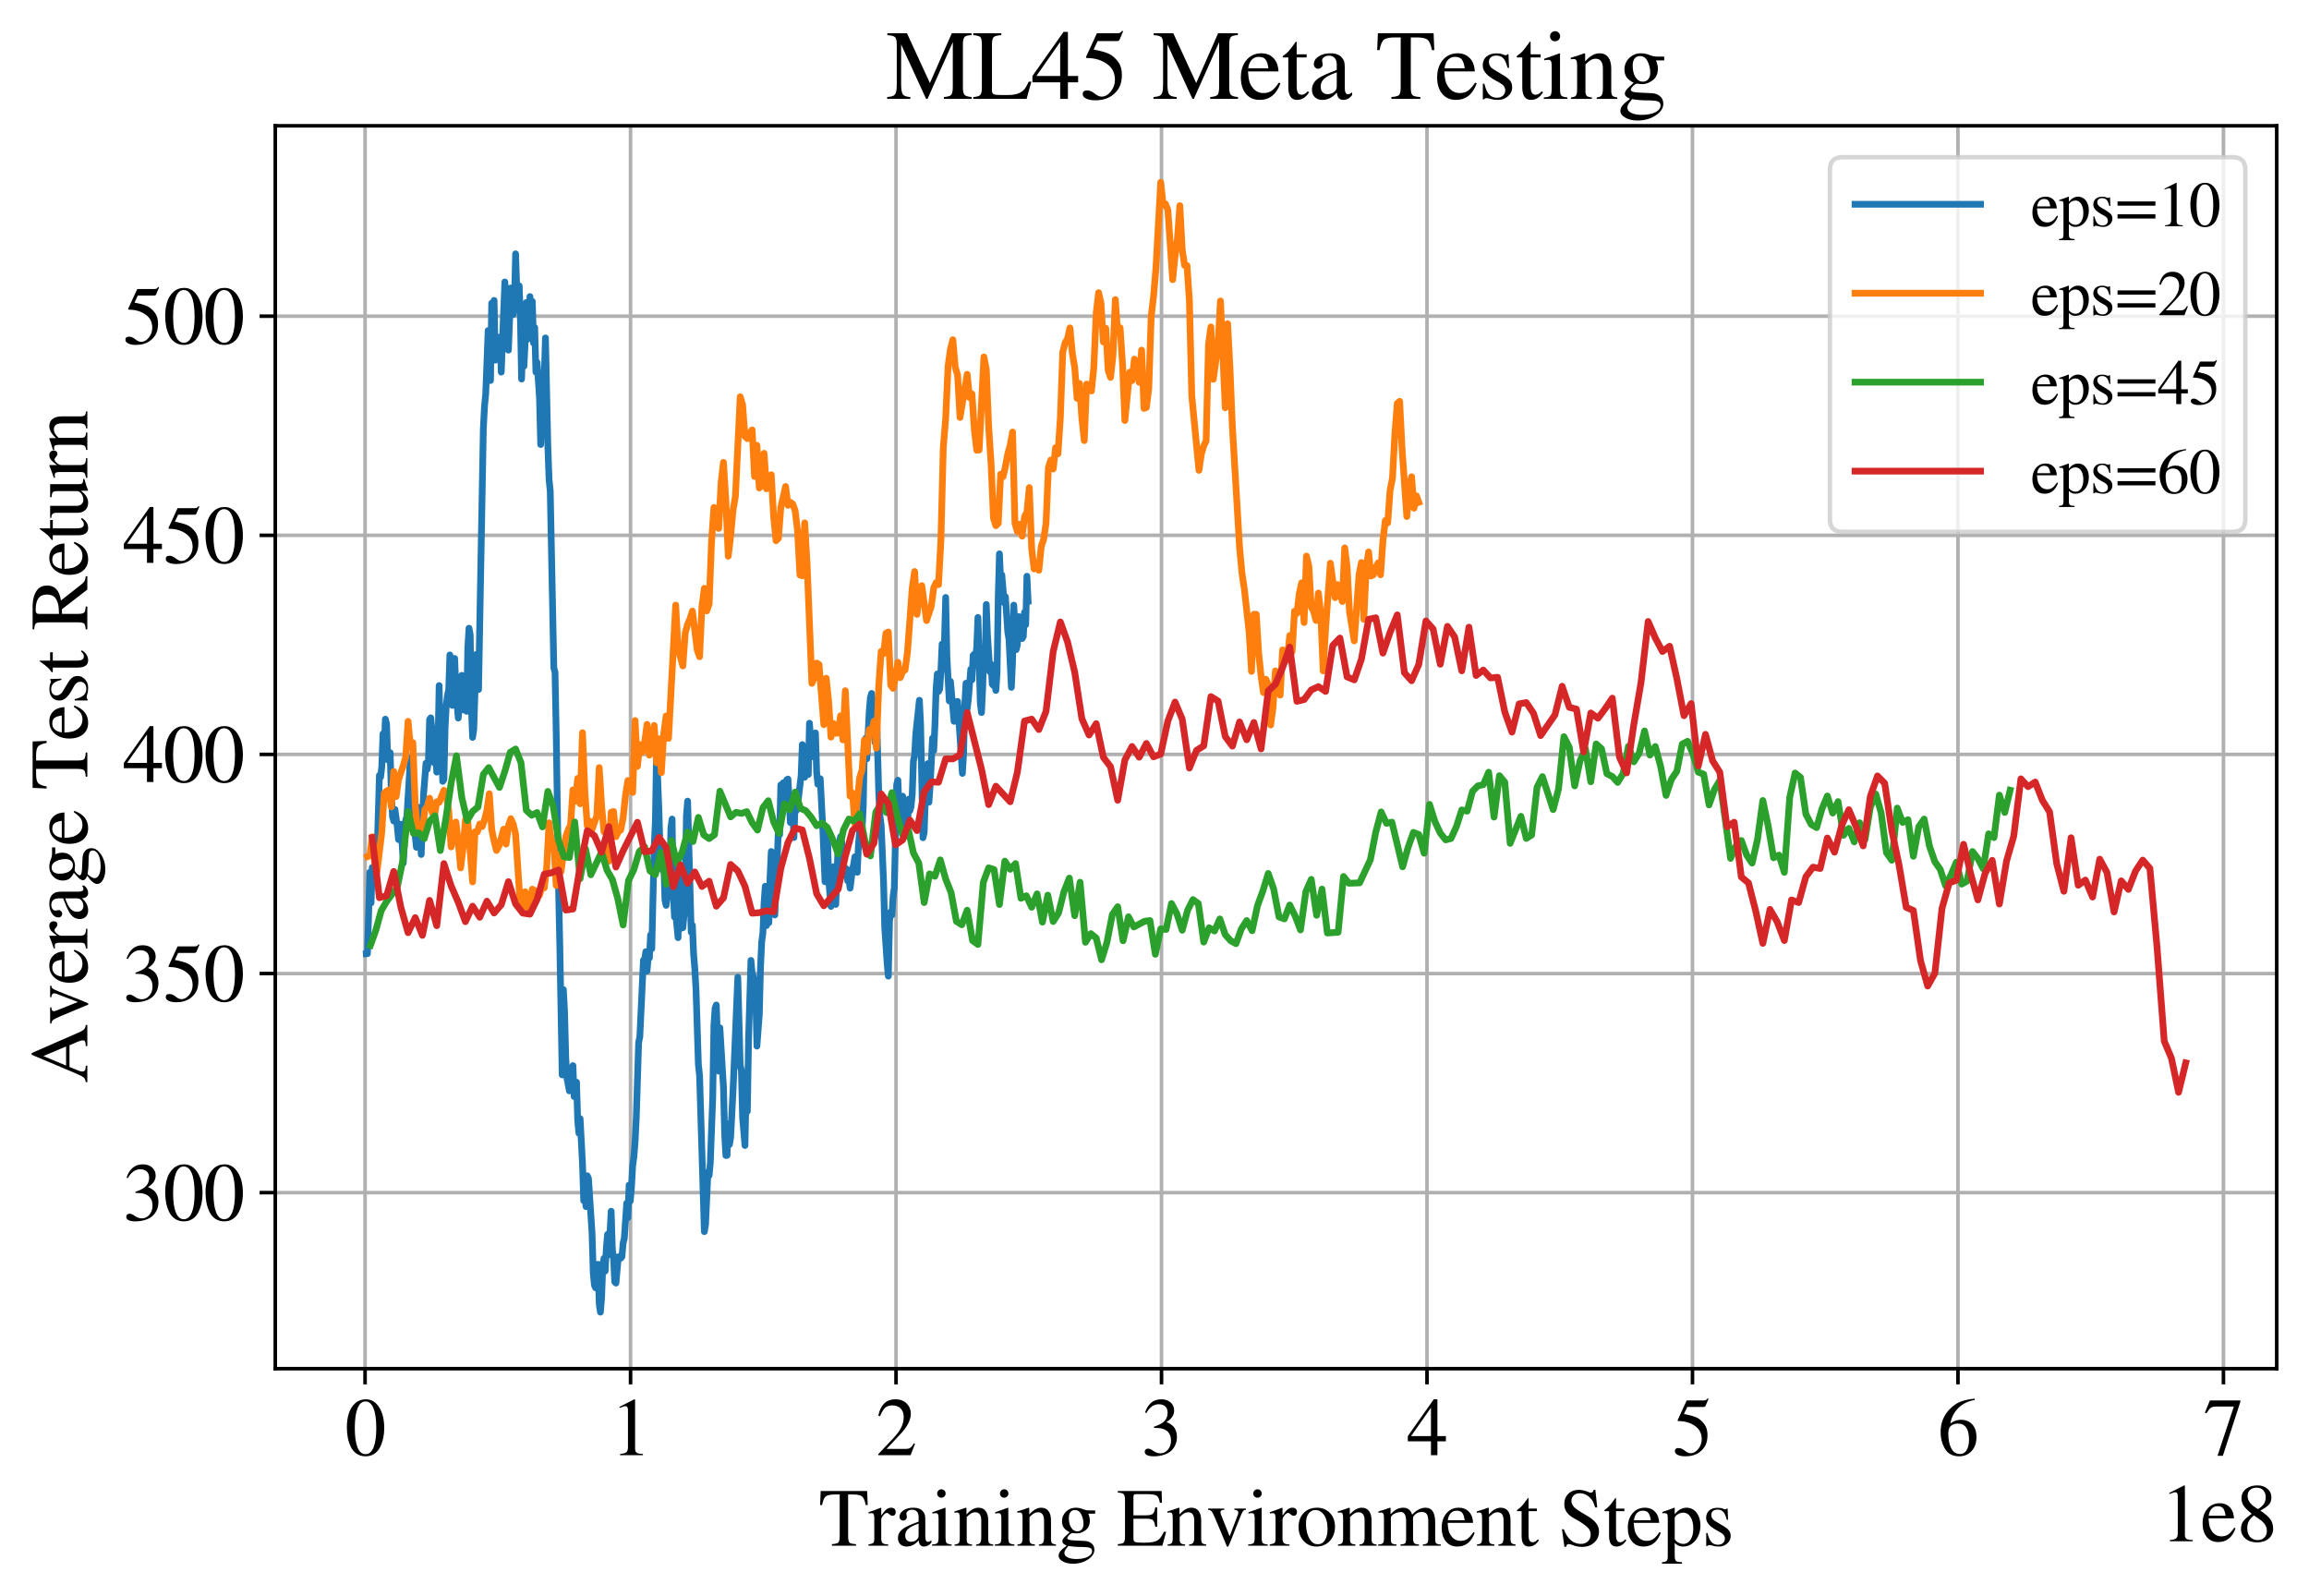 <?xml version="1.0" encoding="utf-8" standalone="no"?>
<!DOCTYPE svg PUBLIC "-//W3C//DTD SVG 1.1//EN"
  "http://www.w3.org/Graphics/SVG/1.1/DTD/svg11.dtd">
<svg xmlns:xlink="http://www.w3.org/1999/xlink" width="515pt" height="355.877pt" viewBox="0 0 515 355.877" xmlns="http://www.w3.org/2000/svg" version="1.1">
 <defs>
  <style type="text/css">*{stroke-linejoin: round; stroke-linecap: butt}</style>
 </defs>
 <g id="figure_1">
  <g id="patch_1">
   <path d="M 0 355.877 
L 515 355.877 
L 515 0 
L 0 0 
z
" style="fill: #ffffff"/>
  </g>
  <g id="axes_1">
   <g id="patch_2">
    <path d="M 61.4 305.26 
L 507.8 305.26 
L 507.8 28.06 
L 61.4 28.06 
z
" style="fill: #ffffff"/>
   </g>
   <g id="matplotlib.axis_1">
    <g id="xtick_1">
     <g id="line2d_1">
      <path d="M 81.424 305.26 
L 81.424 28.06 
" clip-path="url(#p149c9e8743)" style="fill: none; stroke: #b0b0b0; stroke-width: 0.8; stroke-linecap: square"/>
     </g>
     <g id="line2d_2">
      <defs>
       <path id="mb47c8858c4" d="M 0 0 
L 0 3.5 
" style="stroke: #000000; stroke-width: 0.8"/>
      </defs>
      <g>
       <use xlink:href="#mb47c8858c4" x="81.424" y="305.26" style="stroke: #000000; stroke-width: 0.8"/>
      </g>
     </g>
     <g id="text_1">
      <!-- 0 -->
      <g transform="translate(76.924 324.554)scale(0.18 -0.18)">
       <defs>
        <path id="STIXGeneral-Regular-30" d="M 3046 2112 
Q 3046 1683 2963 1302 
Q 2880 922 2717 602 
Q 2554 282 2266 96 
Q 1978 -90 1600 -90 
Q 1210 -90 915 108 
Q 621 307 461 640 
Q 301 973 227 1350 
Q 154 1728 154 2150 
Q 154 2746 301 3222 
Q 448 3699 790 4012 
Q 1133 4326 1626 4326 
Q 2253 4326 2649 3712 
Q 3046 3098 3046 2112 
z
M 2432 2080 
Q 2432 3091 2217 3625 
Q 2003 4160 1587 4160 
Q 1190 4160 979 3622 
Q 768 3085 768 2106 
Q 768 1120 979 598 
Q 1190 77 1600 77 
Q 2003 77 2217 598 
Q 2432 1120 2432 2080 
z
" transform="scale(0.016)"/>
       </defs>
       <use xlink:href="#STIXGeneral-Regular-30"/>
      </g>
     </g>
    </g>
    <g id="xtick_2">
     <g id="line2d_3">
      <path d="M 140.638 305.26 
L 140.638 28.06 
" clip-path="url(#p149c9e8743)" style="fill: none; stroke: #b0b0b0; stroke-width: 0.8; stroke-linecap: square"/>
     </g>
     <g id="line2d_4">
      <g>
       <use xlink:href="#mb47c8858c4" x="140.638" y="305.26" style="stroke: #000000; stroke-width: 0.8"/>
      </g>
     </g>
     <g id="text_2">
      <!-- 1 -->
      <g transform="translate(136.138 324.554)scale(0.18 -0.18)">
       <defs>
        <path id="STIXGeneral-Regular-31" d="M 2522 0 
L 755 0 
L 755 96 
Q 1107 115 1235 227 
Q 1363 339 1363 608 
L 1363 3482 
Q 1363 3795 1171 3795 
Q 1082 3795 883 3718 
L 710 3654 
L 710 3744 
L 1856 4326 
L 1914 4307 
L 1914 486 
Q 1914 275 2042 185 
Q 2170 96 2522 96 
L 2522 0 
z
" transform="scale(0.016)"/>
       </defs>
       <use xlink:href="#STIXGeneral-Regular-31"/>
      </g>
     </g>
    </g>
    <g id="xtick_3">
     <g id="line2d_5">
      <path d="M 199.851 305.26 
L 199.851 28.06 
" clip-path="url(#p149c9e8743)" style="fill: none; stroke: #b0b0b0; stroke-width: 0.8; stroke-linecap: square"/>
     </g>
     <g id="line2d_6">
      <g>
       <use xlink:href="#mb47c8858c4" x="199.851" y="305.26" style="stroke: #000000; stroke-width: 0.8"/>
      </g>
     </g>
     <g id="text_3">
      <!-- 2 -->
      <g transform="translate(195.351 324.554)scale(0.18 -0.18)">
       <defs>
        <path id="STIXGeneral-Regular-32" d="M 3034 877 
L 2688 0 
L 186 0 
L 186 77 
L 1325 1286 
Q 1773 1754 1965 2144 
Q 2157 2534 2157 2950 
Q 2157 3379 1920 3616 
Q 1683 3853 1267 3853 
Q 922 3853 720 3673 
Q 518 3494 326 3021 
L 192 3053 
Q 301 3648 630 3987 
Q 960 4326 1523 4326 
Q 2054 4326 2380 4006 
Q 2707 3686 2707 3200 
Q 2707 2477 1888 1613 
L 832 486 
L 2330 486 
Q 2541 486 2665 569 
Q 2790 653 2944 915 
L 3034 877 
z
" transform="scale(0.016)"/>
       </defs>
       <use xlink:href="#STIXGeneral-Regular-32"/>
      </g>
     </g>
    </g>
    <g id="xtick_4">
     <g id="line2d_7">
      <path d="M 259.064 305.26 
L 259.064 28.06 
" clip-path="url(#p149c9e8743)" style="fill: none; stroke: #b0b0b0; stroke-width: 0.8; stroke-linecap: square"/>
     </g>
     <g id="line2d_8">
      <g>
       <use xlink:href="#mb47c8858c4" x="259.064" y="305.26" style="stroke: #000000; stroke-width: 0.8"/>
      </g>
     </g>
     <g id="text_4">
      <!-- 3 -->
      <g transform="translate(254.564 324.554)scale(0.18 -0.18)">
       <defs>
        <path id="STIXGeneral-Regular-33" d="M 390 3264 
L 288 3290 
Q 435 3770 748 4048 
Q 1062 4326 1542 4326 
Q 1990 4326 2265 4083 
Q 2541 3840 2541 3450 
Q 2541 2925 1946 2566 
Q 2298 2413 2477 2227 
Q 2758 1914 2758 1402 
Q 2758 890 2464 506 
Q 2246 211 1840 60 
Q 1434 -90 979 -90 
Q 262 -90 262 275 
Q 262 378 339 442 
Q 416 506 525 506 
Q 685 506 915 339 
Q 1197 141 1466 141 
Q 1818 141 2058 425 
Q 2298 710 2298 1120 
Q 2298 1856 1632 2048 
Q 1434 2112 979 2112 
L 979 2202 
Q 1338 2323 1517 2432 
Q 2035 2726 2035 3290 
Q 2035 3610 1852 3776 
Q 1670 3942 1344 3942 
Q 768 3942 390 3264 
z
" transform="scale(0.016)"/>
       </defs>
       <use xlink:href="#STIXGeneral-Regular-33"/>
      </g>
     </g>
    </g>
    <g id="xtick_5">
     <g id="line2d_9">
      <path d="M 318.278 305.26 
L 318.278 28.06 
" clip-path="url(#p149c9e8743)" style="fill: none; stroke: #b0b0b0; stroke-width: 0.8; stroke-linecap: square"/>
     </g>
     <g id="line2d_10">
      <g>
       <use xlink:href="#mb47c8858c4" x="318.278" y="305.26" style="stroke: #000000; stroke-width: 0.8"/>
      </g>
     </g>
     <g id="text_5">
      <!-- 4 -->
      <g transform="translate(313.778 324.554)scale(0.18 -0.18)">
       <defs>
        <path id="STIXGeneral-Regular-34" d="M 3027 1069 
L 2368 1069 
L 2368 0 
L 1869 0 
L 1869 1069 
L 77 1069 
L 77 1478 
L 2086 4326 
L 2368 4326 
L 2368 1478 
L 3027 1478 
L 3027 1069 
z
M 1869 1478 
L 1869 3674 
L 333 1478 
L 1869 1478 
z
" transform="scale(0.016)"/>
       </defs>
       <use xlink:href="#STIXGeneral-Regular-34"/>
      </g>
     </g>
    </g>
    <g id="xtick_6">
     <g id="line2d_11">
      <path d="M 377.491 305.26 
L 377.491 28.06 
" clip-path="url(#p149c9e8743)" style="fill: none; stroke: #b0b0b0; stroke-width: 0.8; stroke-linecap: square"/>
     </g>
     <g id="line2d_12">
      <g>
       <use xlink:href="#mb47c8858c4" x="377.491" y="305.26" style="stroke: #000000; stroke-width: 0.8"/>
      </g>
     </g>
     <g id="text_6">
      <!-- 5 -->
      <g transform="translate(372.991 324.554)scale(0.18 -0.18)">
       <defs>
        <path id="STIXGeneral-Regular-35" d="M 2803 4358 
L 2573 3814 
Q 2534 3731 2400 3731 
L 1158 3731 
L 902 3187 
Q 1606 3053 1920 2896 
Q 2234 2739 2502 2368 
Q 2726 2061 2726 1555 
Q 2726 1094 2576 780 
Q 2426 467 2099 224 
Q 1664 -90 1011 -90 
Q 646 -90 422 19 
Q 198 128 198 307 
Q 198 550 486 550 
Q 717 550 960 352 
Q 1210 147 1414 147 
Q 1747 147 2012 480 
Q 2278 813 2278 1229 
Q 2278 1843 1850 2189 
Q 1293 2637 486 2637 
Q 410 2637 410 2688 
L 416 2720 
L 1114 4237 
L 2438 4237 
Q 2547 4237 2608 4269 
Q 2669 4301 2746 4403 
L 2803 4358 
z
" transform="scale(0.016)"/>
       </defs>
       <use xlink:href="#STIXGeneral-Regular-35"/>
      </g>
     </g>
    </g>
    <g id="xtick_7">
     <g id="line2d_13">
      <path d="M 436.704 305.26 
L 436.704 28.06 
" clip-path="url(#p149c9e8743)" style="fill: none; stroke: #b0b0b0; stroke-width: 0.8; stroke-linecap: square"/>
     </g>
     <g id="line2d_14">
      <g>
       <use xlink:href="#mb47c8858c4" x="436.704" y="305.26" style="stroke: #000000; stroke-width: 0.8"/>
      </g>
     </g>
     <g id="text_7">
      <!-- 6 -->
      <g transform="translate(432.204 324.554)scale(0.18 -0.18)">
       <defs>
        <path id="STIXGeneral-Regular-36" d="M 2854 4378 
L 2867 4275 
Q 2112 4154 1606 3664 
Q 1101 3174 973 2451 
Q 1344 2739 1786 2739 
Q 2349 2739 2672 2380 
Q 2995 2022 2995 1402 
Q 2995 774 2669 378 
Q 2291 -90 1651 -90 
Q 870 -90 518 557 
Q 218 1107 218 1786 
Q 218 2835 915 3552 
Q 1312 3962 1731 4131 
Q 2150 4301 2854 4378 
z
M 2419 1203 
Q 2419 2445 1555 2445 
Q 1235 2445 1024 2275 
Q 813 2106 813 1702 
Q 813 954 1046 522 
Q 1280 90 1722 90 
Q 2061 90 2240 394 
Q 2419 698 2419 1203 
z
" transform="scale(0.016)"/>
       </defs>
       <use xlink:href="#STIXGeneral-Regular-36"/>
      </g>
     </g>
    </g>
    <g id="xtick_8">
     <g id="line2d_15">
      <path d="M 495.917 305.26 
L 495.917 28.06 
" clip-path="url(#p149c9e8743)" style="fill: none; stroke: #b0b0b0; stroke-width: 0.8; stroke-linecap: square"/>
     </g>
     <g id="line2d_16">
      <g>
       <use xlink:href="#mb47c8858c4" x="495.917" y="305.26" style="stroke: #000000; stroke-width: 0.8"/>
      </g>
     </g>
     <g id="text_8">
      <!-- 7 -->
      <g transform="translate(491.417 324.554)scale(0.18 -0.18)">
       <defs>
        <path id="STIXGeneral-Regular-37" d="M 2874 4134 
L 1517 -51 
L 1101 -51 
L 2368 3763 
L 992 3763 
Q 717 3763 582 3667 
Q 448 3571 243 3238 
L 128 3296 
L 512 4237 
L 2874 4237 
L 2874 4134 
z
" transform="scale(0.016)"/>
       </defs>
       <use xlink:href="#STIXGeneral-Regular-37"/>
      </g>
     </g>
    </g>
    <g id="text_9">
     <!-- Training Environment Steps -->
     <g transform="translate(182.605 344.754)scale(0.18 -0.18)">
      <defs>
       <path id="STIXGeneral-Regular-54" d="M 3795 3149 
L 3642 3149 
Q 3539 3674 3353 3821 
Q 3168 3968 2656 3968 
L 2278 3968 
L 2278 710 
Q 2278 346 2387 243 
Q 2496 141 2893 122 
L 2893 0 
L 1024 0 
L 1024 122 
Q 1427 147 1526 256 
Q 1626 365 1626 787 
L 1626 3968 
L 1242 3968 
Q 723 3968 540 3817 
Q 358 3667 262 3149 
L 109 3149 
L 154 4237 
L 3750 4237 
L 3795 3149 
z
" transform="scale(0.016)"/>
       <path id="STIXGeneral-Regular-72" d="M 1024 2931 
L 1024 2342 
Q 1267 2688 1430 2816 
Q 1594 2944 1792 2944 
Q 1958 2944 2051 2854 
Q 2144 2765 2144 2605 
Q 2144 2470 2077 2393 
Q 2010 2317 1894 2317 
Q 1773 2317 1638 2445 
Q 1536 2541 1472 2541 
Q 1338 2541 1181 2355 
Q 1024 2170 1024 2016 
L 1024 576 
Q 1024 301 1133 205 
Q 1242 109 1568 96 
L 1568 0 
L 32 0 
L 32 96 
Q 339 154 412 224 
Q 486 294 486 538 
L 486 2138 
Q 486 2349 438 2435 
Q 390 2522 269 2522 
Q 166 2522 45 2496 
L 45 2598 
Q 448 2726 992 2944 
L 1024 2931 
z
" transform="scale(0.016)"/>
       <path id="STIXGeneral-Regular-61" d="M 2829 422 
L 2829 243 
Q 2586 -64 2253 -64 
Q 1888 -64 1843 403 
L 1837 403 
Q 1427 -64 909 -64 
Q 608 -64 422 112 
Q 237 288 237 602 
Q 237 1050 685 1350 
Q 992 1555 1837 1869 
L 1837 2214 
Q 1837 2502 1699 2646 
Q 1562 2790 1338 2790 
Q 1146 2790 1018 2697 
Q 890 2605 890 2477 
Q 890 2419 909 2348 
Q 928 2278 928 2208 
Q 928 2112 841 2029 
Q 755 1946 634 1946 
Q 525 1946 441 2029 
Q 358 2112 358 2240 
Q 358 2547 685 2752 
Q 986 2944 1421 2944 
Q 1939 2944 2176 2656 
Q 2291 2522 2323 2384 
Q 2355 2246 2355 1946 
L 2355 723 
Q 2355 301 2554 301 
Q 2682 301 2829 422 
z
M 1837 813 
L 1837 1715 
Q 1248 1510 1018 1293 
Q 800 1094 800 800 
Q 800 557 921 432 
Q 1043 307 1242 307 
Q 1453 307 1613 410 
Q 1747 506 1792 589 
Q 1837 672 1837 813 
z
" transform="scale(0.016)"/>
       <path id="STIXGeneral-Regular-69" d="M 1152 4045 
Q 1152 3904 1056 3811 
Q 960 3718 819 3718 
Q 685 3718 592 3811 
Q 499 3904 499 4045 
Q 499 4179 595 4275 
Q 691 4371 826 4371 
Q 966 4371 1059 4275 
Q 1152 4179 1152 4045 
z
M 1619 0 
L 102 0 
L 102 96 
Q 435 115 521 211 
Q 608 307 608 666 
L 608 2118 
Q 608 2342 563 2432 
Q 518 2522 397 2522 
Q 243 2522 128 2490 
L 128 2592 
L 1120 2944 
L 1146 2918 
L 1146 672 
Q 1146 314 1226 218 
Q 1306 122 1619 96 
L 1619 0 
z
" transform="scale(0.016)"/>
       <path id="STIXGeneral-Regular-6e" d="M 3104 0 
L 1773 0 
L 1779 96 
Q 2016 115 2096 233 
Q 2176 352 2176 672 
L 2176 1946 
Q 2176 2592 1709 2592 
Q 1549 2592 1408 2515 
Q 1267 2438 1050 2227 
L 1050 461 
Q 1050 269 1136 192 
Q 1222 115 1466 96 
L 1466 0 
L 115 0 
L 115 96 
Q 358 115 435 214 
Q 512 314 512 602 
L 512 2157 
Q 512 2394 467 2483 
Q 422 2573 288 2573 
Q 160 2573 102 2547 
L 102 2656 
Q 550 2784 979 2944 
L 1030 2925 
L 1030 2426 
L 1037 2426 
Q 1491 2944 1958 2944 
Q 2323 2944 2518 2688 
Q 2714 2432 2714 1958 
L 2714 544 
Q 2714 288 2790 205 
Q 2867 122 3104 96 
L 3104 0 
z
" transform="scale(0.016)"/>
       <path id="STIXGeneral-Regular-67" d="M 3008 2483 
L 2477 2483 
Q 2598 2208 2598 1946 
Q 2598 1453 2265 1203 
Q 1933 954 1600 954 
Q 1530 954 1357 973 
L 1235 986 
Q 1107 947 979 812 
Q 851 678 851 582 
Q 851 435 1350 410 
L 2176 371 
Q 2528 358 2739 172 
Q 2950 -13 2950 -314 
Q 2950 -685 2566 -986 
Q 2035 -1395 1286 -1395 
Q 826 -1395 502 -1212 
Q 179 -1030 179 -774 
Q 179 -595 320 -419 
Q 461 -243 806 6 
Q 602 102 534 172 
Q 467 243 467 346 
Q 467 531 762 787 
Q 909 915 1037 1043 
Q 717 1203 579 1401 
Q 442 1600 442 1901 
Q 442 2336 752 2640 
Q 1062 2944 1510 2944 
Q 1766 2944 2022 2848 
L 2163 2797 
Q 2349 2733 2515 2733 
L 3008 2733 
L 3008 2483 
z
M 973 2163 
L 973 2144 
Q 973 1683 1155 1398 
Q 1338 1114 1632 1114 
Q 1850 1114 1978 1270 
Q 2106 1427 2106 1690 
Q 2106 2112 1914 2464 
Q 1754 2765 1446 2765 
Q 1222 2765 1097 2605 
Q 973 2445 973 2163 
z
M 2771 -410 
Q 2771 -230 2595 -163 
Q 2419 -96 1978 -96 
Q 1344 -96 941 -13 
Q 749 -243 688 -348 
Q 627 -454 627 -563 
Q 627 -774 880 -902 
Q 1133 -1030 1555 -1030 
Q 2099 -1030 2435 -860 
Q 2771 -691 2771 -410 
z
" transform="scale(0.016)"/>
       <path id="STIXGeneral-Regular-20" transform="scale(0.016)"/>
       <path id="STIXGeneral-Regular-45" d="M 3821 1082 
L 3526 0 
L 77 0 
L 77 122 
Q 442 147 538 252 
Q 634 358 634 730 
L 634 3520 
Q 634 3878 534 3987 
Q 435 4096 77 4115 
L 77 4237 
L 3469 4237 
L 3494 3322 
L 3334 3322 
Q 3264 3750 3085 3872 
Q 2906 3994 2349 3994 
L 1510 3994 
Q 1370 3994 1328 3952 
Q 1286 3910 1286 3763 
L 1286 2355 
L 2253 2355 
Q 2656 2355 2787 2470 
Q 2918 2586 2976 2970 
L 3123 2970 
L 3123 1472 
L 2976 1472 
Q 2918 1875 2790 1984 
Q 2662 2093 2253 2093 
L 1286 2093 
L 1286 538 
Q 1286 346 1420 291 
Q 1555 237 1933 237 
L 2163 237 
Q 2848 237 3136 403 
Q 3424 570 3642 1082 
L 3821 1082 
z
" transform="scale(0.016)"/>
       <path id="STIXGeneral-Regular-76" d="M 3053 2880 
L 3053 2784 
Q 2906 2771 2835 2688 
Q 2765 2605 2637 2285 
L 1818 230 
Q 1690 -90 1638 -90 
Q 1587 -90 1523 77 
Q 1510 96 1497 141 
Q 1485 186 1472 211 
L 704 2048 
Q 499 2534 403 2652 
Q 307 2771 122 2784 
L 122 2880 
L 1376 2880 
L 1376 2784 
Q 1210 2771 1146 2732 
Q 1082 2694 1082 2611 
Q 1082 2509 1139 2368 
L 1792 730 
L 2426 2387 
Q 2464 2483 2464 2579 
Q 2464 2758 2163 2784 
L 2163 2880 
L 3053 2880 
z
" transform="scale(0.016)"/>
       <path id="STIXGeneral-Regular-6f" d="M 3008 1478 
Q 3008 806 2608 371 
Q 2208 -64 1568 -64 
Q 979 -64 582 368 
Q 186 800 186 1459 
Q 186 2125 582 2534 
Q 979 2944 1626 2944 
Q 2221 2944 2614 2537 
Q 3008 2131 3008 1478 
z
M 2432 1306 
Q 2432 2035 2112 2445 
Q 1856 2765 1504 2765 
Q 1171 2765 966 2493 
Q 762 2221 762 1747 
Q 762 928 1101 435 
Q 1318 115 1677 115 
Q 2029 115 2230 432 
Q 2432 749 2432 1306 
z
" transform="scale(0.016)"/>
       <path id="STIXGeneral-Regular-6d" d="M 4960 0 
L 3565 0 
L 3565 96 
Q 3834 122 3907 208 
Q 3981 294 3981 576 
L 3981 1894 
Q 3981 2278 3869 2444 
Q 3757 2611 3488 2611 
Q 3264 2611 3107 2521 
Q 2950 2432 2803 2221 
L 2803 608 
Q 2803 301 2896 201 
Q 2989 102 3264 96 
L 3264 0 
L 1830 0 
L 1830 96 
Q 2112 115 2189 188 
Q 2266 262 2266 550 
L 2266 1901 
Q 2266 2611 1850 2611 
Q 1670 2611 1468 2531 
Q 1267 2451 1171 2336 
Q 1088 2240 1088 2227 
L 1088 448 
Q 1088 243 1177 176 
Q 1267 109 1523 96 
L 1523 0 
L 102 0 
L 102 96 
Q 371 102 460 195 
Q 550 288 550 563 
L 550 2150 
Q 550 2387 499 2480 
Q 448 2573 326 2573 
Q 230 2573 122 2547 
L 122 2656 
Q 557 2778 1011 2944 
L 1062 2925 
L 1062 2451 
L 1075 2451 
Q 1363 2752 1584 2848 
Q 1805 2944 2054 2944 
Q 2560 2944 2733 2406 
Q 3232 2944 3776 2944 
Q 4518 2944 4518 1792 
L 4518 493 
Q 4518 282 4582 202 
Q 4646 122 4794 109 
L 4960 96 
L 4960 0 
z
" transform="scale(0.016)"/>
       <path id="STIXGeneral-Regular-65" d="M 2611 1050 
L 2714 1005 
Q 2330 -64 1376 -64 
Q 813 -64 486 329 
Q 160 723 160 1389 
Q 160 2074 525 2509 
Q 890 2944 1485 2944 
Q 2061 2944 2374 2502 
Q 2560 2246 2592 1773 
L 621 1773 
Q 646 1370 700 1158 
Q 755 947 915 730 
Q 1184 378 1626 378 
Q 1939 378 2153 531 
Q 2368 685 2611 1050 
z
M 634 1978 
L 1939 1978 
Q 1882 2381 1750 2547 
Q 1619 2714 1312 2714 
Q 1043 2714 864 2525 
Q 685 2336 634 1978 
z
" transform="scale(0.016)"/>
       <path id="STIXGeneral-Regular-74" d="M 1702 493 
L 1786 422 
Q 1478 -64 1011 -64 
Q 448 -64 448 749 
L 448 2675 
L 109 2675 
Q 83 2694 83 2720 
Q 83 2771 192 2842 
Q 435 2982 813 3526 
Q 826 3546 874 3606 
Q 922 3667 941 3706 
Q 986 3706 986 3622 
L 986 2880 
L 1632 2880 
L 1632 2675 
L 986 2675 
L 986 845 
Q 986 538 1062 403 
Q 1139 269 1318 269 
Q 1510 269 1702 493 
z
" transform="scale(0.016)"/>
       <path id="STIXGeneral-Regular-53" d="M 3002 2963 
L 2842 2963 
Q 2733 3360 2579 3565 
Q 2189 4064 1651 4064 
Q 1357 4064 1181 3894 
Q 1005 3725 1005 3456 
Q 1005 3328 1069 3206 
Q 1133 3085 1206 2998 
Q 1280 2912 1465 2784 
Q 1651 2656 1766 2589 
Q 1882 2522 2150 2362 
Q 2669 2061 2905 1763 
Q 3142 1466 3142 1107 
Q 3142 576 2771 243 
Q 2400 -90 1837 -90 
Q 1421 -90 1082 58 
Q 915 128 781 128 
Q 704 128 653 70 
Q 602 13 602 -83 
L 461 -83 
L 275 1274 
L 416 1274 
Q 845 141 1734 141 
Q 2074 141 2285 342 
Q 2496 544 2496 858 
Q 2496 1158 2310 1363 
Q 2003 1696 1235 2106 
Q 454 2522 454 3206 
Q 454 3718 768 4022 
Q 1082 4326 1568 4326 
Q 1907 4326 2240 4186 
Q 2413 4109 2522 4109 
Q 2688 4109 2726 4326 
L 2861 4326 
L 3002 2963 
z
" transform="scale(0.016)"/>
       <path id="STIXGeneral-Regular-70" d="M 1018 2931 
L 1018 2438 
Q 1421 2944 1939 2944 
Q 2406 2944 2707 2560 
Q 3008 2176 3008 1581 
Q 3008 883 2621 409 
Q 2234 -64 1664 -64 
Q 1466 -64 1328 -6 
Q 1190 51 1018 211 
L 1018 -794 
Q 1018 -1094 1120 -1180 
Q 1222 -1267 1581 -1274 
L 1581 -1389 
L 32 -1389 
L 32 -1280 
Q 314 -1254 397 -1171 
Q 480 -1088 480 -838 
L 480 2157 
Q 480 2381 429 2451 
Q 378 2522 218 2522 
Q 115 2522 58 2515 
L 58 2618 
Q 506 2752 979 2944 
L 1018 2931 
z
M 1018 2138 
L 1018 563 
Q 1018 422 1238 281 
Q 1459 141 1683 141 
Q 2029 141 2243 467 
Q 2458 794 2458 1325 
Q 2458 1888 2243 2224 
Q 2029 2560 1670 2560 
Q 1446 2560 1232 2419 
Q 1018 2278 1018 2138 
z
" transform="scale(0.016)"/>
       <path id="STIXGeneral-Regular-73" d="M 998 1926 
L 1664 1523 
Q 1984 1331 2105 1164 
Q 2227 998 2227 736 
Q 2227 416 1961 176 
Q 1696 -64 1331 -64 
Q 1030 -64 864 -6 
Q 691 51 570 51 
Q 461 51 416 -26 
L 333 -26 
L 333 979 
L 435 979 
Q 538 512 730 294 
Q 922 77 1248 77 
Q 1485 77 1632 211 
Q 1779 346 1779 550 
Q 1779 845 1440 1030 
L 1094 1222 
Q 326 1651 326 2150 
Q 326 2522 566 2730 
Q 806 2938 1210 2938 
Q 1491 2938 1638 2867 
Q 1754 2816 1818 2816 
Q 1862 2816 1920 2880 
L 1990 2880 
L 2022 2010 
L 1926 2010 
Q 1818 2445 1654 2621 
Q 1491 2797 1203 2797 
Q 986 2797 854 2688 
Q 723 2579 723 2362 
Q 723 2253 796 2128 
Q 870 2003 998 1926 
z
" transform="scale(0.016)"/>
      </defs>
      <use xlink:href="#STIXGeneral-Regular-54"/>
      <use xlink:href="#STIXGeneral-Regular-72" x="61.1"/>
      <use xlink:href="#STIXGeneral-Regular-61" x="94.4"/>
      <use xlink:href="#STIXGeneral-Regular-69" x="138.8"/>
      <use xlink:href="#STIXGeneral-Regular-6e" x="166.6"/>
      <use xlink:href="#STIXGeneral-Regular-69" x="216.6"/>
      <use xlink:href="#STIXGeneral-Regular-6e" x="244.4"/>
      <use xlink:href="#STIXGeneral-Regular-67" x="294.4"/>
      <use xlink:href="#STIXGeneral-Regular-20" x="344.4"/>
      <use xlink:href="#STIXGeneral-Regular-45" x="369.4"/>
      <use xlink:href="#STIXGeneral-Regular-6e" x="430.5"/>
      <use xlink:href="#STIXGeneral-Regular-76" x="480.5"/>
      <use xlink:href="#STIXGeneral-Regular-69" x="530.5"/>
      <use xlink:href="#STIXGeneral-Regular-72" x="558.3"/>
      <use xlink:href="#STIXGeneral-Regular-6f" x="591.6"/>
      <use xlink:href="#STIXGeneral-Regular-6e" x="641.6"/>
      <use xlink:href="#STIXGeneral-Regular-6d" x="691.6"/>
      <use xlink:href="#STIXGeneral-Regular-65" x="769.4"/>
      <use xlink:href="#STIXGeneral-Regular-6e" x="813.8"/>
      <use xlink:href="#STIXGeneral-Regular-74" x="863.8"/>
      <use xlink:href="#STIXGeneral-Regular-20" x="891.6"/>
      <use xlink:href="#STIXGeneral-Regular-53" x="916.6"/>
      <use xlink:href="#STIXGeneral-Regular-74" x="972.2"/>
      <use xlink:href="#STIXGeneral-Regular-65" x="1000"/>
      <use xlink:href="#STIXGeneral-Regular-70" x="1044.4"/>
      <use xlink:href="#STIXGeneral-Regular-73" x="1094.4"/>
     </g>
    </g>
    <g id="text_10">
     <!-- 1e8 -->
     <g transform="translate(481.807 343.754)scale(0.18 -0.18)">
      <defs>
       <path id="STIXGeneral-Regular-38" d="M 2848 992 
Q 2848 499 2505 204 
Q 2163 -90 1587 -90 
Q 1050 -90 704 204 
Q 358 499 358 954 
Q 358 1293 524 1533 
Q 691 1773 1190 2125 
Q 710 2522 553 2765 
Q 397 3008 397 3328 
Q 397 3782 745 4054 
Q 1094 4326 1638 4326 
Q 2106 4326 2410 4060 
Q 2714 3795 2714 3411 
Q 2714 3059 2531 2848 
Q 2349 2637 1856 2374 
Q 2432 1990 2640 1689 
Q 2848 1389 2848 992 
z
M 2272 3411 
Q 2272 3744 2086 3945 
Q 1901 4147 1574 4147 
Q 1248 4147 1059 3977 
Q 870 3808 870 3513 
Q 870 3219 1059 2979 
Q 1248 2739 1670 2490 
Q 1997 2682 2134 2896 
Q 2272 3110 2272 3411 
z
M 1734 1741 
L 1357 1997 
Q 1075 1766 960 1545 
Q 845 1325 845 1011 
Q 845 576 1065 333 
Q 1286 90 1658 90 
Q 1971 90 2166 285 
Q 2362 480 2362 794 
Q 2362 1082 2214 1299 
Q 2067 1517 1734 1741 
z
" transform="scale(0.016)"/>
      </defs>
      <use xlink:href="#STIXGeneral-Regular-31"/>
      <use xlink:href="#STIXGeneral-Regular-65" x="50"/>
      <use xlink:href="#STIXGeneral-Regular-38" x="94.4"/>
     </g>
    </g>
   </g>
   <g id="matplotlib.axis_2">
    <g id="ytick_1">
     <g id="line2d_17">
      <path d="M 61.4 266.005 
L 507.8 266.005 
" clip-path="url(#p149c9e8743)" style="fill: none; stroke: #b0b0b0; stroke-width: 0.8; stroke-linecap: square"/>
     </g>
     <g id="line2d_18">
      <defs>
       <path id="mb0592cadda" d="M 0 0 
L -3.5 0 
" style="stroke: #000000; stroke-width: 0.8"/>
      </defs>
      <g>
       <use xlink:href="#mb0592cadda" x="61.4" y="266.005" style="stroke: #000000; stroke-width: 0.8"/>
      </g>
     </g>
     <g id="text_11">
      <!-- 300 -->
      <g transform="translate(27.4 272.151)scale(0.18 -0.18)">
       <use xlink:href="#STIXGeneral-Regular-33"/>
       <use xlink:href="#STIXGeneral-Regular-30" x="50"/>
       <use xlink:href="#STIXGeneral-Regular-30" x="100"/>
      </g>
     </g>
    </g>
    <g id="ytick_2">
     <g id="line2d_19">
      <path d="M 61.4 217.134 
L 507.8 217.134 
" clip-path="url(#p149c9e8743)" style="fill: none; stroke: #b0b0b0; stroke-width: 0.8; stroke-linecap: square"/>
     </g>
     <g id="line2d_20">
      <g>
       <use xlink:href="#mb0592cadda" x="61.4" y="217.134" style="stroke: #000000; stroke-width: 0.8"/>
      </g>
     </g>
     <g id="text_12">
      <!-- 350 -->
      <g transform="translate(27.4 223.281)scale(0.18 -0.18)">
       <use xlink:href="#STIXGeneral-Regular-33"/>
       <use xlink:href="#STIXGeneral-Regular-35" x="50"/>
       <use xlink:href="#STIXGeneral-Regular-30" x="100"/>
      </g>
     </g>
    </g>
    <g id="ytick_3">
     <g id="line2d_21">
      <path d="M 61.4 168.263 
L 507.8 168.263 
" clip-path="url(#p149c9e8743)" style="fill: none; stroke: #b0b0b0; stroke-width: 0.8; stroke-linecap: square"/>
     </g>
     <g id="line2d_22">
      <g>
       <use xlink:href="#mb0592cadda" x="61.4" y="168.263" style="stroke: #000000; stroke-width: 0.8"/>
      </g>
     </g>
     <g id="text_13">
      <!-- 400 -->
      <g transform="translate(27.4 174.41)scale(0.18 -0.18)">
       <use xlink:href="#STIXGeneral-Regular-34"/>
       <use xlink:href="#STIXGeneral-Regular-30" x="50"/>
       <use xlink:href="#STIXGeneral-Regular-30" x="100"/>
      </g>
     </g>
    </g>
    <g id="ytick_4">
     <g id="line2d_23">
      <path d="M 61.4 119.393 
L 507.8 119.393 
" clip-path="url(#p149c9e8743)" style="fill: none; stroke: #b0b0b0; stroke-width: 0.8; stroke-linecap: square"/>
     </g>
     <g id="line2d_24">
      <g>
       <use xlink:href="#mb0592cadda" x="61.4" y="119.393" style="stroke: #000000; stroke-width: 0.8"/>
      </g>
     </g>
     <g id="text_14">
      <!-- 450 -->
      <g transform="translate(27.4 125.54)scale(0.18 -0.18)">
       <use xlink:href="#STIXGeneral-Regular-34"/>
       <use xlink:href="#STIXGeneral-Regular-35" x="50"/>
       <use xlink:href="#STIXGeneral-Regular-30" x="100"/>
      </g>
     </g>
    </g>
    <g id="ytick_5">
     <g id="line2d_25">
      <path d="M 61.4 70.522 
L 507.8 70.522 
" clip-path="url(#p149c9e8743)" style="fill: none; stroke: #b0b0b0; stroke-width: 0.8; stroke-linecap: square"/>
     </g>
     <g id="line2d_26">
      <g>
       <use xlink:href="#mb0592cadda" x="61.4" y="70.522" style="stroke: #000000; stroke-width: 0.8"/>
      </g>
     </g>
     <g id="text_15">
      <!-- 500 -->
      <g transform="translate(27.4 76.669)scale(0.18 -0.18)">
       <use xlink:href="#STIXGeneral-Regular-35"/>
       <use xlink:href="#STIXGeneral-Regular-30" x="50"/>
       <use xlink:href="#STIXGeneral-Regular-30" x="100"/>
      </g>
     </g>
    </g>
    <g id="text_16">
     <!-- Average Test Return -->
     <g transform="translate(19.477 241.641)rotate(-90)scale(0.18 -0.18)">
      <defs>
       <path id="STIXGeneral-Regular-41" d="M 4525 0 
L 2893 0 
L 2893 122 
Q 3149 122 3245 179 
Q 3334 224 3334 333 
Q 3334 499 3213 781 
L 2950 1382 
L 1274 1382 
L 979 653 
Q 922 506 922 384 
Q 922 237 1027 179 
Q 1133 122 1370 122 
L 1370 0 
L 96 0 
L 96 122 
Q 365 147 486 316 
Q 608 486 902 1190 
L 2221 4314 
L 2349 4314 
L 3923 710 
Q 4064 378 4176 262 
Q 4288 147 4525 122 
L 4525 0 
z
M 2861 1645 
L 2118 3405 
L 1382 1645 
L 2861 1645 
z
" transform="scale(0.016)"/>
       <path id="STIXGeneral-Regular-52" d="M 4224 0 
L 3187 0 
L 1664 1971 
L 1306 1958 
L 1306 717 
Q 1306 352 1405 249 
Q 1504 147 1875 122 
L 1875 0 
L 109 0 
L 109 122 
Q 474 154 563 262 
Q 653 371 653 794 
L 653 3526 
Q 653 3885 563 3987 
Q 474 4090 109 4115 
L 109 4237 
L 1850 4237 
Q 2726 4237 3187 3859 
Q 3501 3603 3501 3091 
Q 3501 2221 2342 2042 
L 3622 422 
Q 3757 256 3878 198 
Q 4000 141 4224 122 
L 4224 0 
z
M 1306 3731 
L 1306 2195 
Q 1766 2202 1990 2246 
Q 2214 2291 2438 2413 
Q 2803 2618 2803 3142 
Q 2803 4000 1632 4000 
Q 1459 4000 1382 3945 
Q 1306 3891 1306 3731 
z
" transform="scale(0.016)"/>
       <path id="STIXGeneral-Regular-75" d="M 3072 320 
L 3072 230 
Q 2573 96 2195 -58 
L 2163 -38 
L 2163 486 
L 2150 486 
Q 1747 -64 1235 -64 
Q 870 -64 662 160 
Q 454 384 454 755 
L 454 2362 
Q 454 2598 371 2688 
Q 288 2778 58 2790 
L 58 2880 
L 992 2880 
L 992 813 
Q 992 595 1123 451 
Q 1254 307 1446 307 
Q 1760 307 1984 506 
Q 2067 582 2099 649 
Q 2131 717 2131 877 
L 2131 2355 
Q 2131 2605 2041 2678 
Q 1952 2752 1658 2771 
L 1658 2880 
L 2669 2880 
L 2669 685 
Q 2669 461 2742 390 
Q 2816 320 3034 320 
L 3072 320 
z
" transform="scale(0.016)"/>
      </defs>
      <use xlink:href="#STIXGeneral-Regular-41"/>
      <use xlink:href="#STIXGeneral-Regular-76" x="72.2"/>
      <use xlink:href="#STIXGeneral-Regular-65" x="122.2"/>
      <use xlink:href="#STIXGeneral-Regular-72" x="166.6"/>
      <use xlink:href="#STIXGeneral-Regular-61" x="199.9"/>
      <use xlink:href="#STIXGeneral-Regular-67" x="244.3"/>
      <use xlink:href="#STIXGeneral-Regular-65" x="294.3"/>
      <use xlink:href="#STIXGeneral-Regular-20" x="338.7"/>
      <use xlink:href="#STIXGeneral-Regular-54" x="363.7"/>
      <use xlink:href="#STIXGeneral-Regular-65" x="424.8"/>
      <use xlink:href="#STIXGeneral-Regular-73" x="469.2"/>
      <use xlink:href="#STIXGeneral-Regular-74" x="508.1"/>
      <use xlink:href="#STIXGeneral-Regular-20" x="535.9"/>
      <use xlink:href="#STIXGeneral-Regular-52" x="560.9"/>
      <use xlink:href="#STIXGeneral-Regular-65" x="627.6"/>
      <use xlink:href="#STIXGeneral-Regular-74" x="672"/>
      <use xlink:href="#STIXGeneral-Regular-75" x="699.8"/>
      <use xlink:href="#STIXGeneral-Regular-72" x="749.8"/>
      <use xlink:href="#STIXGeneral-Regular-6e" x="783.1"/>
     </g>
    </g>
   </g>
   <g id="line2d_27">
    <path d="M 81.691 212.726 
L 81.957 212.708 
L 82.49 194.537 
L 82.757 201.384 
L 83.023 193.457 
L 83.29 197.122 
L 83.556 192.521 
L 83.823 191.316 
L 84.089 190.989 
L 84.622 172.927 
L 84.888 173.313 
L 85.155 170.998 
L 85.421 163.647 
L 85.688 166.992 
L 85.954 160.398 
L 86.221 161.448 
L 86.487 169.486 
L 87.02 167.874 
L 87.287 177.119 
L 87.553 182.176 
L 87.819 183.12 
L 88.086 180.525 
L 88.619 184.439 
L 88.885 187.255 
L 89.152 184.309 
L 89.418 183.838 
L 89.951 192.495 
L 90.484 182.913 
L 90.751 182.153 
L 91.55 169 
L 92.083 174.918 
L 92.616 186.557 
L 92.882 188.987 
L 93.149 180.016 
L 93.415 184.061 
L 93.682 184.55 
L 93.948 190.578 
L 94.481 177.093 
L 95.014 170.22 
L 95.28 171.576 
L 95.547 169.904 
L 95.813 160.501 
L 96.08 160.102 
L 96.346 162.784 
L 96.613 168.296 
L 96.879 170.178 
L 97.146 166.769 
L 97.412 172.214 
L 97.678 167.149 
L 97.945 152.909 
L 98.211 165.55 
L 98.478 165.448 
L 98.744 174.275 
L 99.011 173.829 
L 99.277 162.285 
L 99.544 157.183 
L 99.81 155.054 
L 100.077 153.867 
L 100.343 146.071 
L 100.61 156.008 
L 100.876 157.329 
L 101.142 154.939 
L 101.409 146.855 
L 101.675 153.627 
L 102.208 160.163 
L 102.741 153.164 
L 103.008 150.623 
L 103.274 158.329 
L 103.807 153.167 
L 104.074 158.653 
L 104.34 144.439 
L 104.606 140.11 
L 104.873 141.589 
L 105.139 157.893 
L 105.406 164.469 
L 105.672 162.585 
L 106.205 145.969 
L 106.472 152.556 
L 106.738 153.793 
L 107.804 95.642 
L 108.07 90.578 
L 108.337 87.822 
L 108.87 73.73 
L 109.403 84.875 
L 109.669 67.619 
L 109.936 73.154 
L 110.202 67.003 
L 110.469 80.33 
L 110.735 75.778 
L 111.268 79.679 
L 111.534 75.142 
L 111.801 82.996 
L 112.6 62.884 
L 112.867 66.504 
L 113.133 75.197 
L 113.4 78.099 
L 113.933 64.231 
L 114.465 70.157 
L 114.732 68.145 
L 114.998 56.615 
L 115.265 64.63 
L 115.531 65.487 
L 115.798 63.752 
L 116.064 70.436 
L 116.331 84.545 
L 116.597 76.602 
L 116.864 81.672 
L 117.13 76.179 
L 117.397 67.466 
L 117.663 75.661 
L 117.929 74.27 
L 118.196 66.143 
L 118.462 70.695 
L 118.729 67.216 
L 118.995 76.516 
L 119.262 73.04 
L 119.528 82.986 
L 119.795 80.828 
L 120.328 88.693 
L 120.594 99.145 
L 121.127 85.889 
L 121.393 83.904 
L 121.66 75.368 
L 122.193 99.566 
L 122.459 106.899 
L 122.726 109.506 
L 123.525 148.962 
L 123.792 149.908 
L 124.058 163.498 
L 124.591 198.504 
L 124.857 210.745 
L 125.39 239.748 
L 125.657 220.707 
L 125.923 225.647 
L 126.19 236.008 
L 126.456 240.458 
L 126.989 243.307 
L 127.256 239.884 
L 127.522 242.293 
L 127.788 237.672 
L 128.055 244.581 
L 128.321 242.139 
L 128.588 241.365 
L 128.854 249.93 
L 129.121 252.763 
L 129.387 249.496 
L 129.92 259.474 
L 130.187 267.791 
L 130.453 266.978 
L 130.72 269.132 
L 130.986 262.243 
L 131.252 262.829 
L 132.052 275.053 
L 132.318 283.876 
L 132.585 286.664 
L 132.851 287.243 
L 133.118 286.545 
L 133.384 281.989 
L 133.651 290.801 
L 133.917 292.66 
L 134.183 289.344 
L 134.45 282.191 
L 134.716 280.648 
L 134.983 283.51 
L 135.249 278.233 
L 135.516 275.301 
L 135.782 279.877 
L 136.315 270.149 
L 136.582 278.634 
L 136.848 280.732 
L 137.115 285.893 
L 137.381 286.178 
L 137.914 280.308 
L 138.18 280.39 
L 138.447 280.628 
L 138.713 280.315 
L 138.98 277.264 
L 139.246 276.203 
L 139.779 268.348 
L 140.046 271.591 
L 140.312 264.32 
L 140.579 267.885 
L 140.845 264.746 
L 141.111 259.965 
L 141.378 258.096 
L 141.644 254.768 
L 141.911 249.407 
L 142.444 232.544 
L 142.71 231.205 
L 143.51 214.153 
L 143.776 214.136 
L 144.042 212.255 
L 144.309 216.583 
L 144.575 213.616 
L 144.842 213.67 
L 145.108 208.535 
L 145.375 211.605 
L 145.908 188.965 
L 146.174 183.26 
L 146.441 167.436 
L 146.974 180.905 
L 147.24 190.778 
L 147.506 188.461 
L 147.773 194.047 
L 148.039 191.503 
L 148.306 200.723 
L 148.572 201.934 
L 148.839 199.635 
L 149.105 198.672 
L 149.372 196.13 
L 149.638 184.651 
L 149.905 182.68 
L 150.171 199.227 
L 150.438 204.528 
L 150.704 203.709 
L 151.237 209.14 
L 151.503 194.089 
L 151.77 207.116 
L 152.036 206.011 
L 152.303 206.919 
L 152.569 204.102 
L 152.836 197.273 
L 153.102 181.864 
L 153.369 178.677 
L 154.168 207.915 
L 154.434 206.363 
L 154.701 212.829 
L 154.967 215.975 
L 155.234 220.595 
L 155.767 237.402 
L 156.033 239.897 
L 157.099 274.7 
L 157.365 273.137 
L 157.898 261.427 
L 158.165 262.146 
L 158.431 259.301 
L 158.964 244.972 
L 159.231 228.698 
L 159.497 224.876 
L 159.764 224.145 
L 160.297 238.904 
L 160.563 229.241 
L 161.362 242.44 
L 161.629 253.01 
L 161.895 257.72 
L 162.162 257.702 
L 162.428 250.672 
L 162.695 255.272 
L 162.961 253.728 
L 163.494 243.327 
L 164.56 217.954 
L 165.093 237.588 
L 165.359 238.74 
L 165.626 249.267 
L 166.159 255.488 
L 166.425 242.45 
L 166.692 247.887 
L 166.958 231.811 
L 167.491 214.208 
L 167.757 217.132 
L 168.024 217.803 
L 168.557 221.664 
L 168.823 233.327 
L 169.356 226.297 
L 169.623 215.782 
L 169.889 210.08 
L 170.156 208.096 
L 170.422 201.269 
L 170.688 197.661 
L 170.955 206.442 
L 171.221 202.788 
L 171.488 205.799 
L 171.754 195.694 
L 172.021 189.916 
L 172.287 198.539 
L 172.82 204.074 
L 173.087 196.229 
L 173.353 191.969 
L 173.62 184.348 
L 173.886 186.178 
L 174.152 175.064 
L 174.419 181.035 
L 174.685 174.596 
L 174.952 176.443 
L 175.485 173.903 
L 175.751 173.757 
L 176.284 183.457 
L 176.551 178.606 
L 176.817 181.025 
L 177.083 186.805 
L 177.35 178.968 
L 177.616 180.794 
L 177.883 179.749 
L 178.682 173.015 
L 178.949 166.07 
L 179.215 172.075 
L 179.482 173.348 
L 179.748 170.414 
L 180.015 170.022 
L 180.281 172.742 
L 180.547 161.3 
L 181.08 168.772 
L 181.347 168.551 
L 181.613 165.071 
L 181.88 163.469 
L 182.146 172.252 
L 182.413 174.923 
L 182.946 173.689 
L 183.479 184.007 
L 184.011 196.671 
L 184.278 193.405 
L 184.544 185.166 
L 184.811 196.05 
L 185.344 202.16 
L 185.61 199.064 
L 185.877 193.313 
L 186.41 201.727 
L 186.943 188.337 
L 187.209 188.09 
L 187.475 186.616 
L 187.742 187.868 
L 188.008 194.04 
L 188.275 193.247 
L 188.541 195.165 
L 188.808 193.803 
L 189.074 196.493 
L 189.341 196.003 
L 189.607 198.094 
L 190.14 193.926 
L 190.406 192.774 
L 190.673 191.091 
L 190.939 194.33 
L 191.206 194.566 
L 191.472 188.317 
L 192.005 182.799 
L 192.272 185.172 
L 192.538 179.86 
L 192.805 165.571 
L 193.071 164.683 
L 193.338 169.236 
L 193.87 158.741 
L 194.137 155.576 
L 194.403 154.661 
L 194.67 156.918 
L 194.936 160.177 
L 195.203 165.68 
L 195.469 157.689 
L 196.002 177.052 
L 196.269 182.001 
L 196.535 184.089 
L 197.068 196.566 
L 197.334 206.993 
L 197.867 214.822 
L 198.134 217.718 
L 198.4 205.396 
L 198.667 203.362 
L 198.933 204.083 
L 199.2 199.92 
L 199.466 198.036 
L 199.999 174.91 
L 200.265 174.017 
L 200.532 180.51 
L 200.798 183.718 
L 201.331 177.584 
L 201.598 186.748 
L 201.864 181.846 
L 202.397 184.589 
L 202.664 178.258 
L 202.93 180.83 
L 203.197 179.917 
L 203.463 177.2 
L 203.729 169.728 
L 203.996 168.506 
L 204.262 163.66 
L 205.062 156.181 
L 205.328 161.469 
L 205.861 186.846 
L 206.128 185.718 
L 206.394 177.874 
L 206.927 170.317 
L 207.193 178.924 
L 207.46 175.182 
L 207.993 164.637 
L 208.259 167.415 
L 208.526 161.716 
L 208.792 153.57 
L 209.059 150.312 
L 209.325 154.234 
L 209.592 153.652 
L 209.858 149.731 
L 210.125 143.654 
L 210.391 147.042 
L 210.657 142.979 
L 210.924 133.251 
L 211.19 146.262 
L 211.723 156.328 
L 211.99 151.969 
L 212.789 160.882 
L 213.056 160.832 
L 213.322 156.487 
L 213.588 156.446 
L 214.654 172.502 
L 214.921 168.043 
L 215.187 157.079 
L 215.454 152.385 
L 215.72 158.124 
L 215.987 155.904 
L 216.52 149.263 
L 216.786 151.621 
L 217.052 146.145 
L 217.319 145.894 
L 217.585 147.149 
L 217.852 144.235 
L 218.118 137.707 
L 218.651 156.941 
L 218.918 158.93 
L 219.184 153.258 
L 219.451 144.388 
L 219.717 148.218 
L 219.984 134.811 
L 220.25 141.728 
L 220.783 149.851 
L 221.049 148.136 
L 221.316 152.593 
L 221.582 152.9 
L 221.849 151.457 
L 222.115 154.001 
L 222.382 150.114 
L 222.648 133.062 
L 222.915 123.525 
L 223.181 129.368 
L 223.447 128.222 
L 223.98 134.45 
L 224.247 133.103 
L 224.78 141.004 
L 225.046 142.605 
L 225.579 153.31 
L 225.846 147.296 
L 226.112 134.964 
L 226.645 144.896 
L 226.911 143.858 
L 227.178 137.534 
L 227.444 137.579 
L 227.977 142.424 
L 228.244 141.961 
L 228.51 136.552 
L 228.777 139.336 
L 229.043 128.523 
L 229.31 134.078 
L 229.31 134.078 
" clip-path="url(#p149c9e8743)" style="fill: none; stroke: #1f77b4; stroke-width: 1.5; stroke-linecap: square"/>
   </g>
   <g id="line2d_28">
    <path d="M 81.957 191.055 
L 82.49 190.839 
L 83.023 186.623 
L 83.556 192.432 
L 84.089 194.385 
L 85.155 185.583 
L 85.688 176.923 
L 86.221 176.427 
L 86.754 176.182 
L 87.287 179.966 
L 87.819 172.063 
L 88.352 177.664 
L 88.885 173.883 
L 89.951 170.755 
L 90.484 168.877 
L 91.017 160.892 
L 91.55 166.565 
L 92.083 165.627 
L 92.616 179.709 
L 93.149 185.557 
L 94.215 185.762 
L 94.747 180.585 
L 95.28 179.896 
L 95.813 178.027 
L 96.346 181.08 
L 96.879 182.008 
L 97.412 178.812 
L 97.945 178.969 
L 99.011 176.265 
L 99.544 177.276 
L 100.077 180.915 
L 100.61 188.904 
L 101.142 186.789 
L 101.675 183.339 
L 102.208 187.839 
L 102.741 193.578 
L 103.274 189.178 
L 103.807 182.847 
L 104.34 183.206 
L 105.406 196.694 
L 105.939 185.525 
L 106.472 185.557 
L 107.005 183.773 
L 107.538 184.361 
L 108.07 182.862 
L 108.603 180.687 
L 109.136 177.029 
L 109.669 184.995 
L 110.202 187.646 
L 110.735 189.68 
L 111.268 188.771 
L 112.334 184.946 
L 112.867 188.265 
L 113.4 184.17 
L 113.933 182.595 
L 114.465 183.796 
L 114.998 186.024 
L 116.064 202.086 
L 116.597 202.307 
L 117.13 198.892 
L 117.663 202.4 
L 118.196 201.077 
L 118.729 198.313 
L 119.262 198.617 
L 119.795 200.251 
L 120.328 199.689 
L 120.86 197.822 
L 121.393 198.038 
L 121.926 193.566 
L 122.459 183.517 
L 122.992 187.677 
L 123.525 187.992 
L 124.058 197.505 
L 124.591 190.52 
L 125.124 194.425 
L 126.19 186.656 
L 126.723 185.081 
L 127.256 184.042 
L 127.788 176.173 
L 128.321 178.687 
L 128.854 173.609 
L 129.387 179.264 
L 129.92 163.417 
L 130.453 176.632 
L 130.986 184.208 
L 131.519 183.174 
L 132.052 185.003 
L 133.118 181.886 
L 133.651 171.204 
L 134.183 179.801 
L 134.716 185.516 
L 135.249 185.251 
L 135.782 192.091 
L 136.315 181.161 
L 136.848 180.993 
L 137.381 186.606 
L 137.914 185.519 
L 138.447 185.105 
L 138.98 182.425 
L 139.513 177.359 
L 140.046 174.081 
L 141.111 176.757 
L 141.644 160.703 
L 142.177 170.926 
L 142.71 166.061 
L 143.243 167.809 
L 143.776 165.671 
L 144.309 161.562 
L 144.842 168.437 
L 145.375 166.376 
L 145.908 161.801 
L 146.441 170.124 
L 146.974 164.791 
L 147.506 172.338 
L 148.039 163.683 
L 148.572 159.684 
L 149.105 164.681 
L 150.704 134.955 
L 151.237 144.589 
L 152.303 148.539 
L 152.836 141.163 
L 153.369 139.225 
L 153.901 138.014 
L 154.434 136.297 
L 155.5 144.931 
L 156.033 146.478 
L 156.566 135.206 
L 157.099 131.214 
L 157.632 136.256 
L 158.165 134.725 
L 158.698 120.874 
L 159.231 113.184 
L 159.764 114.443 
L 160.297 117.858 
L 160.829 107.672 
L 161.362 103.122 
L 161.895 111.656 
L 162.428 124.051 
L 162.961 119.615 
L 163.494 113.83 
L 164.027 110.67 
L 165.093 88.495 
L 165.626 90.299 
L 166.159 97.36 
L 166.692 97.834 
L 167.224 96.601 
L 167.757 95.877 
L 168.29 106.279 
L 168.823 99.333 
L 169.356 108.842 
L 169.889 108.184 
L 170.422 101.104 
L 170.955 109.024 
L 171.488 106.793 
L 172.021 105.886 
L 172.554 115.268 
L 173.087 120.602 
L 173.62 120.059 
L 174.152 113.174 
L 175.218 108.503 
L 175.751 112.715 
L 176.284 112.035 
L 176.817 112.421 
L 177.35 113.896 
L 177.883 118.329 
L 178.416 128.246 
L 178.949 128.423 
L 179.482 116.619 
L 180.015 125.816 
L 181.08 152.41 
L 181.613 151.225 
L 182.146 147.887 
L 182.679 148.211 
L 183.745 161.631 
L 184.278 151.266 
L 184.811 156.342 
L 185.344 164.416 
L 185.877 161.365 
L 186.41 163.563 
L 186.943 163.488 
L 187.475 159.656 
L 188.008 165.032 
L 188.541 154.06 
L 189.607 177.571 
L 190.14 176.879 
L 190.673 183.822 
L 191.739 173.418 
L 192.272 171.738 
L 192.805 165.032 
L 193.338 167.756 
L 193.87 162.72 
L 194.403 163.159 
L 194.936 160.841 
L 195.469 166.89 
L 196.002 152.827 
L 196.535 145.298 
L 197.068 145.807 
L 197.601 141.239 
L 198.134 140.954 
L 198.667 152.81 
L 199.2 153.534 
L 199.733 151.005 
L 200.265 147.707 
L 200.798 151.129 
L 201.331 149.752 
L 201.864 149.437 
L 202.397 145.488 
L 203.463 131.147 
L 203.996 127.468 
L 204.529 137.036 
L 205.062 132.141 
L 205.595 130.621 
L 206.661 138.414 
L 207.726 135.132 
L 208.259 131.09 
L 208.792 129.944 
L 209.325 130.398 
L 209.858 120.493 
L 210.391 99.798 
L 210.924 93.337 
L 211.457 81.626 
L 211.99 77.878 
L 212.523 75.77 
L 213.056 81.919 
L 213.588 83.665 
L 214.121 93.113 
L 215.72 83.483 
L 216.253 88.677 
L 216.786 87.845 
L 217.319 95.914 
L 217.852 100.417 
L 218.385 100.38 
L 219.451 79.607 
L 219.984 82.369 
L 220.516 95.204 
L 221.049 103.328 
L 221.582 115.581 
L 222.115 117.249 
L 222.648 116.744 
L 223.181 105.759 
L 223.714 106.334 
L 224.247 104.048 
L 224.78 101.196 
L 225.313 99.304 
L 225.846 96.359 
L 226.379 116.712 
L 226.911 118.59 
L 227.444 116.917 
L 227.977 119.584 
L 228.51 115.251 
L 229.043 114.244 
L 229.576 108.749 
L 230.109 122.425 
L 230.642 126.893 
L 231.175 126.688 
L 231.708 127.199 
L 232.241 121.876 
L 232.774 120.263 
L 233.306 116.748 
L 233.839 104.267 
L 234.372 102.6 
L 234.905 104.604 
L 235.438 99.843 
L 235.971 101.218 
L 236.504 93.138 
L 237.037 78.529 
L 237.57 76.438 
L 238.103 75.524 
L 238.636 73.126 
L 239.169 78.78 
L 239.702 81.923 
L 240.234 88.843 
L 240.767 85.516 
L 241.3 93.307 
L 241.833 98.27 
L 242.366 85.661 
L 243.432 87.205 
L 243.965 81.964 
L 244.498 69.809 
L 245.031 65.269 
L 245.564 67.62 
L 246.097 76.268 
L 246.629 73.204 
L 247.162 82.539 
L 247.695 84.173 
L 248.228 79.369 
L 248.761 66.815 
L 249.294 74.246 
L 249.827 73.093 
L 250.36 81.043 
L 250.893 93.797 
L 251.959 83.003 
L 252.492 84.899 
L 253.025 80.103 
L 253.557 81.04 
L 254.09 85.275 
L 254.623 78.082 
L 255.156 91.091 
L 255.689 90.88 
L 256.222 86.696 
L 256.755 70.692 
L 257.288 66.09 
L 257.821 59.829 
L 258.887 40.66 
L 259.42 45.668 
L 259.952 45.481 
L 260.485 46.874 
L 261.551 62.385 
L 262.084 57.014 
L 262.617 53.183 
L 263.15 45.862 
L 263.683 55.711 
L 264.216 59.198 
L 264.749 59.228 
L 265.282 67.01 
L 265.815 88.287 
L 267.413 104.901 
L 267.946 101.296 
L 268.479 99.438 
L 269.012 98.364 
L 269.545 76.792 
L 270.078 72.917 
L 270.611 84.597 
L 271.677 76.911 
L 272.21 67.128 
L 273.275 90.962 
L 273.808 72.184 
L 274.341 82.272 
L 274.874 95.251 
L 276.473 122.054 
L 277.006 127.828 
L 277.539 131.373 
L 278.605 141.033 
L 279.138 149.746 
L 279.67 136.994 
L 280.203 137.014 
L 280.736 145.692 
L 281.269 150.79 
L 281.802 154.466 
L 282.335 151.496 
L 282.868 152.715 
L 283.401 161.711 
L 283.934 157.817 
L 284.467 149.634 
L 285 153.343 
L 285.533 155.042 
L 286.066 144.95 
L 286.598 147.596 
L 287.131 146.821 
L 287.664 141.74 
L 288.197 145.338 
L 288.73 136.327 
L 289.263 136.819 
L 289.796 132.303 
L 290.329 129.984 
L 290.862 138.858 
L 291.395 124.025 
L 291.928 126.246 
L 292.461 135.372 
L 292.993 136.366 
L 293.526 138.385 
L 294.059 132.26 
L 294.592 137.08 
L 295.125 149.644 
L 295.658 140.279 
L 296.724 125.616 
L 297.79 133.301 
L 298.323 130.387 
L 298.856 132.053 
L 299.389 134.161 
L 299.921 122.193 
L 300.454 126.389 
L 300.987 136.412 
L 302.053 142.956 
L 303.119 128.214 
L 303.652 125.462 
L 304.185 138.139 
L 304.718 126.723 
L 305.251 123.099 
L 305.784 128.473 
L 306.316 128.203 
L 306.849 126.554 
L 307.382 125.534 
L 307.915 128.201 
L 308.448 120.632 
L 308.981 116.101 
L 309.514 116.618 
L 310.047 109.349 
L 310.58 106.668 
L 311.113 96.793 
L 311.646 89.971 
L 312.179 89.517 
L 312.712 100.039 
L 313.777 115.21 
L 314.31 108.482 
L 314.843 106.333 
L 315.376 113.351 
L 315.909 110.58 
L 316.442 112.035 
L 316.442 112.035 
" clip-path="url(#p149c9e8743)" style="fill: none; stroke: #ff7f0e; stroke-width: 1.5; stroke-linecap: square"/>
   </g>
   <g id="line2d_29">
    <path d="M 82.624 210.837 
L 83.823 207.496 
L 85.022 203.125 
L 86.221 201.083 
L 88.619 197.836 
L 89.818 192.036 
L 91.017 181.004 
L 92.216 185.882 
L 93.415 185.755 
L 94.614 187.053 
L 95.813 183.145 
L 97.012 181.93 
L 98.211 189.71 
L 99.41 182.804 
L 100.61 174.731 
L 101.809 168.563 
L 103.008 177.925 
L 104.207 183.032 
L 105.406 180.985 
L 106.605 179.985 
L 107.804 172.729 
L 109.003 171.197 
L 111.401 175.633 
L 112.6 172.047 
L 113.799 167.795 
L 114.998 167.058 
L 116.197 170.08 
L 117.397 180.748 
L 118.596 181.831 
L 119.795 181.22 
L 120.994 184.437 
L 122.193 176.508 
L 123.392 179.848 
L 124.591 187.445 
L 125.79 191.097 
L 126.989 191.263 
L 128.188 183.318 
L 129.387 195.981 
L 130.586 189.303 
L 131.785 195.111 
L 134.183 190.038 
L 135.383 194.083 
L 136.582 196.153 
L 137.781 200.404 
L 138.98 206.31 
L 140.179 196.4 
L 141.378 193.947 
L 142.577 189.93 
L 143.776 188.872 
L 144.975 194.256 
L 146.174 195.065 
L 147.373 190.146 
L 148.572 197.219 
L 149.771 187.497 
L 150.97 192.59 
L 152.17 189.943 
L 153.369 185.563 
L 154.568 187.703 
L 155.767 182.304 
L 156.966 186.208 
L 158.165 187.035 
L 159.364 186.162 
L 160.563 176.465 
L 162.961 182.198 
L 164.16 181.18 
L 165.359 181.423 
L 166.558 181.016 
L 167.757 183.488 
L 168.956 185.147 
L 170.156 180.127 
L 171.355 178.586 
L 172.554 183.292 
L 173.753 185.9 
L 174.952 179.286 
L 176.151 180.639 
L 177.35 176.646 
L 178.549 180.288 
L 179.748 180.836 
L 180.947 182.305 
L 182.146 184.172 
L 183.345 183.566 
L 184.544 184.573 
L 185.743 187.223 
L 186.943 190.462 
L 188.142 185.059 
L 189.341 182.67 
L 190.54 183.163 
L 191.739 181.489 
L 192.938 187.707 
L 194.137 190.913 
L 195.336 181.144 
L 196.535 179.315 
L 197.734 181.237 
L 198.933 176.786 
L 200.132 182.115 
L 201.331 186.27 
L 202.53 184.692 
L 203.729 190.238 
L 204.929 192.492 
L 206.128 201.305 
L 207.327 194.909 
L 208.526 195.443 
L 209.725 191.783 
L 210.924 196.049 
L 212.123 199.062 
L 213.322 205.513 
L 214.521 206.266 
L 215.72 203.003 
L 216.919 209.787 
L 218.118 210.656 
L 219.317 196.778 
L 220.516 193.557 
L 221.716 193.937 
L 222.915 201.745 
L 224.114 192.058 
L 225.313 193.884 
L 226.512 192.607 
L 227.711 200.351 
L 228.91 199.781 
L 230.109 202.351 
L 231.308 199.364 
L 232.507 205.677 
L 233.706 199.645 
L 234.905 205.536 
L 236.104 203.618 
L 237.303 198.859 
L 238.502 195.843 
L 239.702 204.237 
L 240.901 196.765 
L 242.1 210.17 
L 243.299 208.231 
L 244.498 209.223 
L 245.697 214.072 
L 246.896 210.162 
L 248.095 203.966 
L 249.294 202.233 
L 250.493 209.825 
L 251.692 204.478 
L 252.891 206.749 
L 255.289 205.472 
L 256.488 205.319 
L 257.688 212.846 
L 258.887 207.167 
L 260.086 207.301 
L 261.285 201.522 
L 262.484 203.783 
L 263.683 207.481 
L 264.882 203.021 
L 266.081 200.642 
L 267.28 201.518 
L 268.479 210.121 
L 269.678 206.92 
L 270.877 207.65 
L 272.076 204.955 
L 273.275 208.454 
L 274.475 209.81 
L 275.674 210.478 
L 276.873 207.173 
L 278.072 205.318 
L 279.271 207.582 
L 280.47 202.003 
L 281.669 198.714 
L 282.868 194.812 
L 284.067 198.234 
L 285.266 204.503 
L 286.465 204.944 
L 287.664 201.846 
L 288.863 204.278 
L 290.062 207.411 
L 291.261 198.849 
L 292.461 196.138 
L 293.66 204.156 
L 294.859 198.299 
L 296.058 208.095 
L 298.456 207.932 
L 299.655 195.487 
L 300.854 197.001 
L 303.252 196.912 
L 305.65 191.747 
L 306.849 185.604 
L 308.048 181.087 
L 309.248 183.638 
L 310.447 183.366 
L 312.845 193.338 
L 314.044 189.041 
L 315.243 185.659 
L 316.442 186.115 
L 317.641 190.3 
L 318.84 179.402 
L 320.039 183.207 
L 321.238 185.817 
L 322.437 187.324 
L 323.636 187.023 
L 324.835 184.366 
L 326.034 180.644 
L 327.234 180.919 
L 328.433 176.483 
L 329.632 175.269 
L 330.831 175.017 
L 332.03 172.227 
L 333.229 182.245 
L 334.428 173.007 
L 335.627 174.453 
L 336.826 188.107 
L 339.224 182.073 
L 340.423 187.008 
L 341.622 186.232 
L 342.821 175.581 
L 344.021 173.213 
L 346.419 180.566 
L 347.618 175.949 
L 348.817 164.307 
L 350.016 166.688 
L 351.215 175.289 
L 352.414 169.693 
L 353.613 166.995 
L 354.812 174.371 
L 356.011 165.931 
L 357.21 167.007 
L 358.409 172.573 
L 359.608 173.179 
L 360.807 174.509 
L 362.007 172.55 
L 363.206 166.443 
L 364.405 169.908 
L 365.604 167.975 
L 366.803 163.025 
L 368.002 168.417 
L 369.201 166.496 
L 370.4 171.006 
L 371.599 177.412 
L 372.798 173.813 
L 373.997 172.047 
L 375.196 165.964 
L 376.395 165.335 
L 377.594 168.138 
L 378.794 172.229 
L 379.993 172.684 
L 381.192 179.523 
L 382.391 176.09 
L 383.59 174.059 
L 385.988 191.456 
L 387.187 188.674 
L 388.386 187.459 
L 389.585 190.738 
L 390.784 192.512 
L 391.983 187.274 
L 393.182 178.535 
L 394.381 184.248 
L 395.58 191.32 
L 396.78 190.716 
L 397.979 194.562 
L 399.178 177.855 
L 400.377 172.407 
L 401.576 173.368 
L 402.775 181.567 
L 403.974 183.88 
L 405.173 184.59 
L 406.372 180.41 
L 407.571 177.535 
L 408.77 181.351 
L 409.969 178.786 
L 411.168 186.302 
L 412.367 184.758 
L 413.567 187.772 
L 414.766 183.499 
L 415.965 187.286 
L 417.164 180.052 
L 418.363 177.086 
L 419.562 181.236 
L 420.761 190.184 
L 421.96 191.874 
L 423.159 180.231 
L 424.358 183.434 
L 425.557 182.822 
L 426.756 190.99 
L 427.955 184.396 
L 429.154 182.68 
L 430.353 188.74 
L 431.553 192.196 
L 432.752 193.914 
L 433.951 197.576 
L 435.15 195.12 
L 436.349 192.295 
L 437.548 197.186 
L 438.747 196.507 
L 439.946 189.915 
L 441.145 191.471 
L 442.344 193.776 
L 443.543 185.966 
L 444.742 186.815 
L 445.941 177.34 
L 447.14 181.214 
L 448.34 176.246 
L 448.34 176.246 
" clip-path="url(#p149c9e8743)" style="fill: none; stroke: #2ca02c; stroke-width: 1.5; stroke-linecap: square"/>
   </g>
   <g id="line2d_30">
    <path d="M 83.023 186.826 
L 84.622 200.221 
L 86.221 199.809 
L 87.819 194.363 
L 89.418 202.398 
L 91.017 208.029 
L 92.616 204.664 
L 94.215 208.625 
L 95.813 200.817 
L 97.412 206.462 
L 99.011 192.61 
L 100.61 197.568 
L 102.208 201.23 
L 103.807 205.567 
L 105.406 202.112 
L 107.005 204.588 
L 108.603 200.991 
L 110.202 203.636 
L 111.801 201.78 
L 113.4 196.64 
L 114.998 201.62 
L 116.597 203.657 
L 118.196 203.896 
L 119.795 200.596 
L 121.393 194.977 
L 122.992 194.662 
L 124.591 194.032 
L 126.19 202.981 
L 127.788 202.752 
L 129.387 193.275 
L 130.986 185.266 
L 132.585 186.407 
L 134.183 190.083 
L 135.782 184.367 
L 137.381 193.385 
L 138.98 189.77 
L 142.177 183.392 
L 143.776 189.97 
L 145.375 189.766 
L 146.974 186.763 
L 148.572 189.009 
L 150.171 197.791 
L 151.77 192.908 
L 153.369 197.006 
L 154.967 194.473 
L 156.566 197.723 
L 158.165 196.542 
L 159.764 202.121 
L 161.362 200.262 
L 162.961 192.804 
L 164.56 194.25 
L 166.159 197.666 
L 167.757 203.686 
L 169.356 203.561 
L 170.955 203.129 
L 172.554 203.372 
L 174.152 193.686 
L 175.751 187.894 
L 177.35 184.681 
L 178.949 185.108 
L 180.547 191.476 
L 182.146 199.335 
L 183.745 202.024 
L 186.943 198.338 
L 188.541 190.989 
L 190.14 185.22 
L 191.739 183.78 
L 193.338 190.529 
L 194.936 188.043 
L 196.535 177.065 
L 198.134 179.222 
L 199.733 188.439 
L 201.331 187.326 
L 202.93 182.899 
L 204.529 185.253 
L 206.128 176.612 
L 207.726 174.396 
L 209.325 174.466 
L 210.924 169.243 
L 212.523 169.262 
L 214.121 168.354 
L 215.72 158.905 
L 218.918 171.557 
L 220.516 179.463 
L 222.115 175.348 
L 225.313 178.822 
L 226.911 172.235 
L 228.51 160.808 
L 230.109 160.393 
L 231.708 162.717 
L 233.306 158.663 
L 234.905 145.304 
L 236.504 138.715 
L 238.103 143.171 
L 239.702 149.916 
L 241.3 160.289 
L 242.899 163.938 
L 244.498 161.401 
L 246.097 168.915 
L 247.695 170.996 
L 249.294 178.489 
L 250.893 169.488 
L 252.492 166.498 
L 254.09 168.886 
L 255.689 165.82 
L 257.288 168.805 
L 258.887 168.183 
L 260.485 160.798 
L 262.084 156.583 
L 263.683 160.397 
L 265.282 171.308 
L 266.88 167.355 
L 268.479 166.354 
L 270.078 155.37 
L 271.677 156.354 
L 273.275 164.264 
L 274.874 166.418 
L 276.473 161.013 
L 278.072 164.998 
L 279.67 161.142 
L 281.269 167.033 
L 282.868 154.092 
L 284.467 152.623 
L 286.066 148.893 
L 287.664 144.305 
L 289.263 156.423 
L 290.862 156.04 
L 292.461 153.886 
L 294.059 153.139 
L 295.658 154.218 
L 297.257 143.961 
L 298.856 142.303 
L 300.454 150.971 
L 302.053 151.642 
L 303.652 147.01 
L 305.251 138.129 
L 306.849 137.784 
L 308.448 145.674 
L 310.047 141.033 
L 311.646 137.135 
L 313.244 150.047 
L 314.843 151.834 
L 316.442 148.202 
L 318.041 138.493 
L 319.639 140.28 
L 321.238 148.153 
L 322.837 139.699 
L 324.436 142.056 
L 326.034 149.622 
L 327.633 139.881 
L 329.232 150.662 
L 330.831 149.45 
L 332.43 151.209 
L 334.028 151.059 
L 335.627 158.793 
L 337.226 163.291 
L 338.825 156.988 
L 340.423 156.697 
L 342.022 159.076 
L 343.621 164.058 
L 346.818 159.437 
L 348.417 153.059 
L 350.016 157.766 
L 351.615 158.162 
L 353.213 167.712 
L 354.812 159.019 
L 356.411 160.193 
L 358.01 158.072 
L 359.608 155.712 
L 361.207 168.902 
L 362.806 172.395 
L 364.405 161.602 
L 366.003 152.31 
L 367.602 138.612 
L 369.201 142.291 
L 370.8 145.312 
L 372.398 144.135 
L 373.997 151.321 
L 375.596 159.628 
L 377.195 156.922 
L 378.794 170.833 
L 380.392 163.781 
L 381.991 169.696 
L 383.59 172.236 
L 385.189 184.421 
L 386.787 183.381 
L 388.386 195.595 
L 389.985 196.927 
L 391.584 203.15 
L 393.182 210.409 
L 394.781 202.827 
L 396.38 205.589 
L 397.979 209.777 
L 399.577 200.719 
L 401.176 201.305 
L 402.775 195.555 
L 404.374 193.408 
L 405.972 193.711 
L 407.571 186.902 
L 409.17 190.068 
L 410.769 184.126 
L 412.367 180.591 
L 413.966 184.384 
L 415.565 188.667 
L 417.164 177.606 
L 418.762 173.058 
L 420.361 174.708 
L 421.96 185.31 
L 423.559 192.915 
L 425.158 202.37 
L 426.756 203.066 
L 428.355 214.257 
L 429.954 219.923 
L 431.553 217.061 
L 433.151 202.578 
L 434.75 196.925 
L 436.349 196.329 
L 437.948 188.307 
L 439.546 194.873 
L 441.145 200.715 
L 442.744 194.82 
L 444.343 191.884 
L 445.941 201.631 
L 447.54 192.046 
L 449.139 186.52 
L 450.738 173.71 
L 452.336 175.459 
L 453.935 174.419 
L 455.534 178.505 
L 457.133 181.06 
L 458.731 192.634 
L 460.33 198.79 
L 461.929 186.847 
L 463.528 197.44 
L 465.126 196.283 
L 466.725 200.078 
L 468.324 191.624 
L 469.923 194.556 
L 471.522 203.404 
L 473.12 196.457 
L 474.719 198.37 
L 476.318 194.264 
L 477.917 191.834 
L 479.515 193.682 
L 481.114 211.343 
L 482.713 232.208 
L 484.312 236.012 
L 485.91 243.626 
L 487.509 237.055 
L 487.509 237.055 
" clip-path="url(#p149c9e8743)" style="fill: none; stroke: #d62728; stroke-width: 1.5; stroke-linecap: square"/>
   </g>
   <g id="patch_3">
    <path d="M 61.4 305.26 
L 61.4 28.06 
" style="fill: none; stroke: #000000; stroke-width: 0.8; stroke-linejoin: miter; stroke-linecap: square"/>
   </g>
   <g id="patch_4">
    <path d="M 507.8 305.26 
L 507.8 28.06 
" style="fill: none; stroke: #000000; stroke-width: 0.8; stroke-linejoin: miter; stroke-linecap: square"/>
   </g>
   <g id="patch_5">
    <path d="M 61.4 305.26 
L 507.8 305.26 
" style="fill: none; stroke: #000000; stroke-width: 0.8; stroke-linejoin: miter; stroke-linecap: square"/>
   </g>
   <g id="patch_6">
    <path d="M 61.4 28.06 
L 507.8 28.06 
" style="fill: none; stroke: #000000; stroke-width: 0.8; stroke-linejoin: miter; stroke-linecap: square"/>
   </g>
   <g id="text_17">
    <!-- ML45 Meta Testing -->
    <g transform="translate(197.604 22.06)scale(0.216 -0.216)">
     <defs>
      <path id="STIXGeneral-Regular-4d" d="M 5530 0 
L 3738 0 
L 3738 122 
Q 4115 147 4214 265 
Q 4314 384 4314 787 
L 4314 3661 
L 2682 0 
L 2592 0 
L 979 3514 
L 979 966 
Q 979 448 1088 294 
Q 1197 141 1574 122 
L 1574 0 
L 77 0 
L 77 122 
Q 358 141 480 205 
Q 602 269 650 432 
Q 698 595 698 966 
L 698 3514 
Q 698 3878 589 3984 
Q 480 4090 90 4115 
L 90 4237 
L 1357 4237 
L 2835 1024 
L 4250 4237 
L 5523 4237 
L 5523 4115 
Q 5178 4109 5072 3993 
Q 4966 3878 4966 3520 
L 4966 717 
Q 4966 378 5072 262 
Q 5178 147 5530 122 
L 5530 0 
z
" transform="scale(0.016)"/>
      <path id="STIXGeneral-Regular-4c" d="M 3827 1114 
L 3520 0 
L 77 0 
L 77 122 
Q 429 141 531 256 
Q 634 371 634 736 
L 634 3494 
Q 634 3872 541 3981 
Q 448 4090 77 4115 
L 77 4237 
L 1888 4237 
L 1888 4115 
Q 1498 4090 1392 3984 
Q 1286 3878 1286 3507 
L 1286 538 
Q 1286 358 1398 304 
Q 1510 250 1862 250 
L 2310 250 
Q 3085 250 3392 640 
Q 3520 813 3661 1114 
L 3827 1114 
z
" transform="scale(0.016)"/>
     </defs>
     <use xlink:href="#STIXGeneral-Regular-4d"/>
     <use xlink:href="#STIXGeneral-Regular-4c" x="88.9"/>
     <use xlink:href="#STIXGeneral-Regular-34" x="150"/>
     <use xlink:href="#STIXGeneral-Regular-35" x="200"/>
     <use xlink:href="#STIXGeneral-Regular-20" x="250"/>
     <use xlink:href="#STIXGeneral-Regular-4d" x="275"/>
     <use xlink:href="#STIXGeneral-Regular-65" x="363.9"/>
     <use xlink:href="#STIXGeneral-Regular-74" x="408.3"/>
     <use xlink:href="#STIXGeneral-Regular-61" x="436.1"/>
     <use xlink:href="#STIXGeneral-Regular-20" x="480.5"/>
     <use xlink:href="#STIXGeneral-Regular-54" x="505.5"/>
     <use xlink:href="#STIXGeneral-Regular-65" x="566.6"/>
     <use xlink:href="#STIXGeneral-Regular-73" x="611"/>
     <use xlink:href="#STIXGeneral-Regular-74" x="649.9"/>
     <use xlink:href="#STIXGeneral-Regular-69" x="677.7"/>
     <use xlink:href="#STIXGeneral-Regular-6e" x="705.5"/>
     <use xlink:href="#STIXGeneral-Regular-67" x="755.5"/>
    </g>
   </g>
   <g id="legend_1">
    <g id="patch_7">
     <path d="M 410.946 118.614 
L 498 118.614 
Q 500.8 118.614 500.8 115.814 
L 500.8 37.86 
Q 500.8 35.06 498 35.06 
L 410.946 35.06 
Q 408.146 35.06 408.146 37.86 
L 408.146 115.814 
Q 408.146 118.614 410.946 118.614 
z
" style="fill: #ffffff; opacity: 0.8; stroke: #cccccc; stroke-linejoin: miter"/>
    </g>
    <g id="line2d_31">
     <path d="M 413.746 45.56 
L 427.746 45.56 
L 441.746 45.56 
" style="fill: none; stroke: #1f77b4; stroke-width: 1.5; stroke-linecap: square"/>
    </g>
    <g id="text_18">
     <!-- eps=10 -->
     <g transform="translate(452.946 50.46)scale(0.14 -0.14)">
      <defs>
       <path id="STIXGeneral-Regular-3d" d="M 4077 2048 
L 307 2048 
L 307 2470 
L 4077 2470 
L 4077 2048 
z
M 4077 768 
L 307 768 
L 307 1190 
L 4077 1190 
L 4077 768 
z
" transform="scale(0.016)"/>
      </defs>
      <use xlink:href="#STIXGeneral-Regular-65"/>
      <use xlink:href="#STIXGeneral-Regular-70" x="44.4"/>
      <use xlink:href="#STIXGeneral-Regular-73" x="94.4"/>
      <use xlink:href="#STIXGeneral-Regular-3d" x="133.3"/>
      <use xlink:href="#STIXGeneral-Regular-31" x="201.8"/>
      <use xlink:href="#STIXGeneral-Regular-30" x="251.8"/>
     </g>
    </g>
    <g id="line2d_32">
     <path d="M 413.746 65.399 
L 427.746 65.399 
L 441.746 65.399 
" style="fill: none; stroke: #ff7f0e; stroke-width: 1.5; stroke-linecap: square"/>
    </g>
    <g id="text_19">
     <!-- eps=20 -->
     <g transform="translate(452.946 70.299)scale(0.14 -0.14)">
      <use xlink:href="#STIXGeneral-Regular-65"/>
      <use xlink:href="#STIXGeneral-Regular-70" x="44.4"/>
      <use xlink:href="#STIXGeneral-Regular-73" x="94.4"/>
      <use xlink:href="#STIXGeneral-Regular-3d" x="133.3"/>
      <use xlink:href="#STIXGeneral-Regular-32" x="201.8"/>
      <use xlink:href="#STIXGeneral-Regular-30" x="251.8"/>
     </g>
    </g>
    <g id="line2d_33">
     <path d="M 413.746 85.237 
L 427.746 85.237 
L 441.746 85.237 
" style="fill: none; stroke: #2ca02c; stroke-width: 1.5; stroke-linecap: square"/>
    </g>
    <g id="text_20">
     <!-- eps=45 -->
     <g transform="translate(452.946 90.137)scale(0.14 -0.14)">
      <use xlink:href="#STIXGeneral-Regular-65"/>
      <use xlink:href="#STIXGeneral-Regular-70" x="44.4"/>
      <use xlink:href="#STIXGeneral-Regular-73" x="94.4"/>
      <use xlink:href="#STIXGeneral-Regular-3d" x="133.3"/>
      <use xlink:href="#STIXGeneral-Regular-34" x="201.8"/>
      <use xlink:href="#STIXGeneral-Regular-35" x="251.8"/>
     </g>
    </g>
    <g id="line2d_34">
     <path d="M 413.746 105.075 
L 427.746 105.075 
L 441.746 105.075 
" style="fill: none; stroke: #d62728; stroke-width: 1.5; stroke-linecap: square"/>
    </g>
    <g id="text_21">
     <!-- eps=60 -->
     <g transform="translate(452.946 109.975)scale(0.14 -0.14)">
      <use xlink:href="#STIXGeneral-Regular-65"/>
      <use xlink:href="#STIXGeneral-Regular-70" x="44.4"/>
      <use xlink:href="#STIXGeneral-Regular-73" x="94.4"/>
      <use xlink:href="#STIXGeneral-Regular-3d" x="133.3"/>
      <use xlink:href="#STIXGeneral-Regular-36" x="201.8"/>
      <use xlink:href="#STIXGeneral-Regular-30" x="251.8"/>
     </g>
    </g>
   </g>
  </g>
 </g>
 <defs>
  <clipPath id="p149c9e8743">
   <rect x="61.4" y="28.06" width="446.4" height="277.2"/>
  </clipPath>
 </defs>
</svg>
